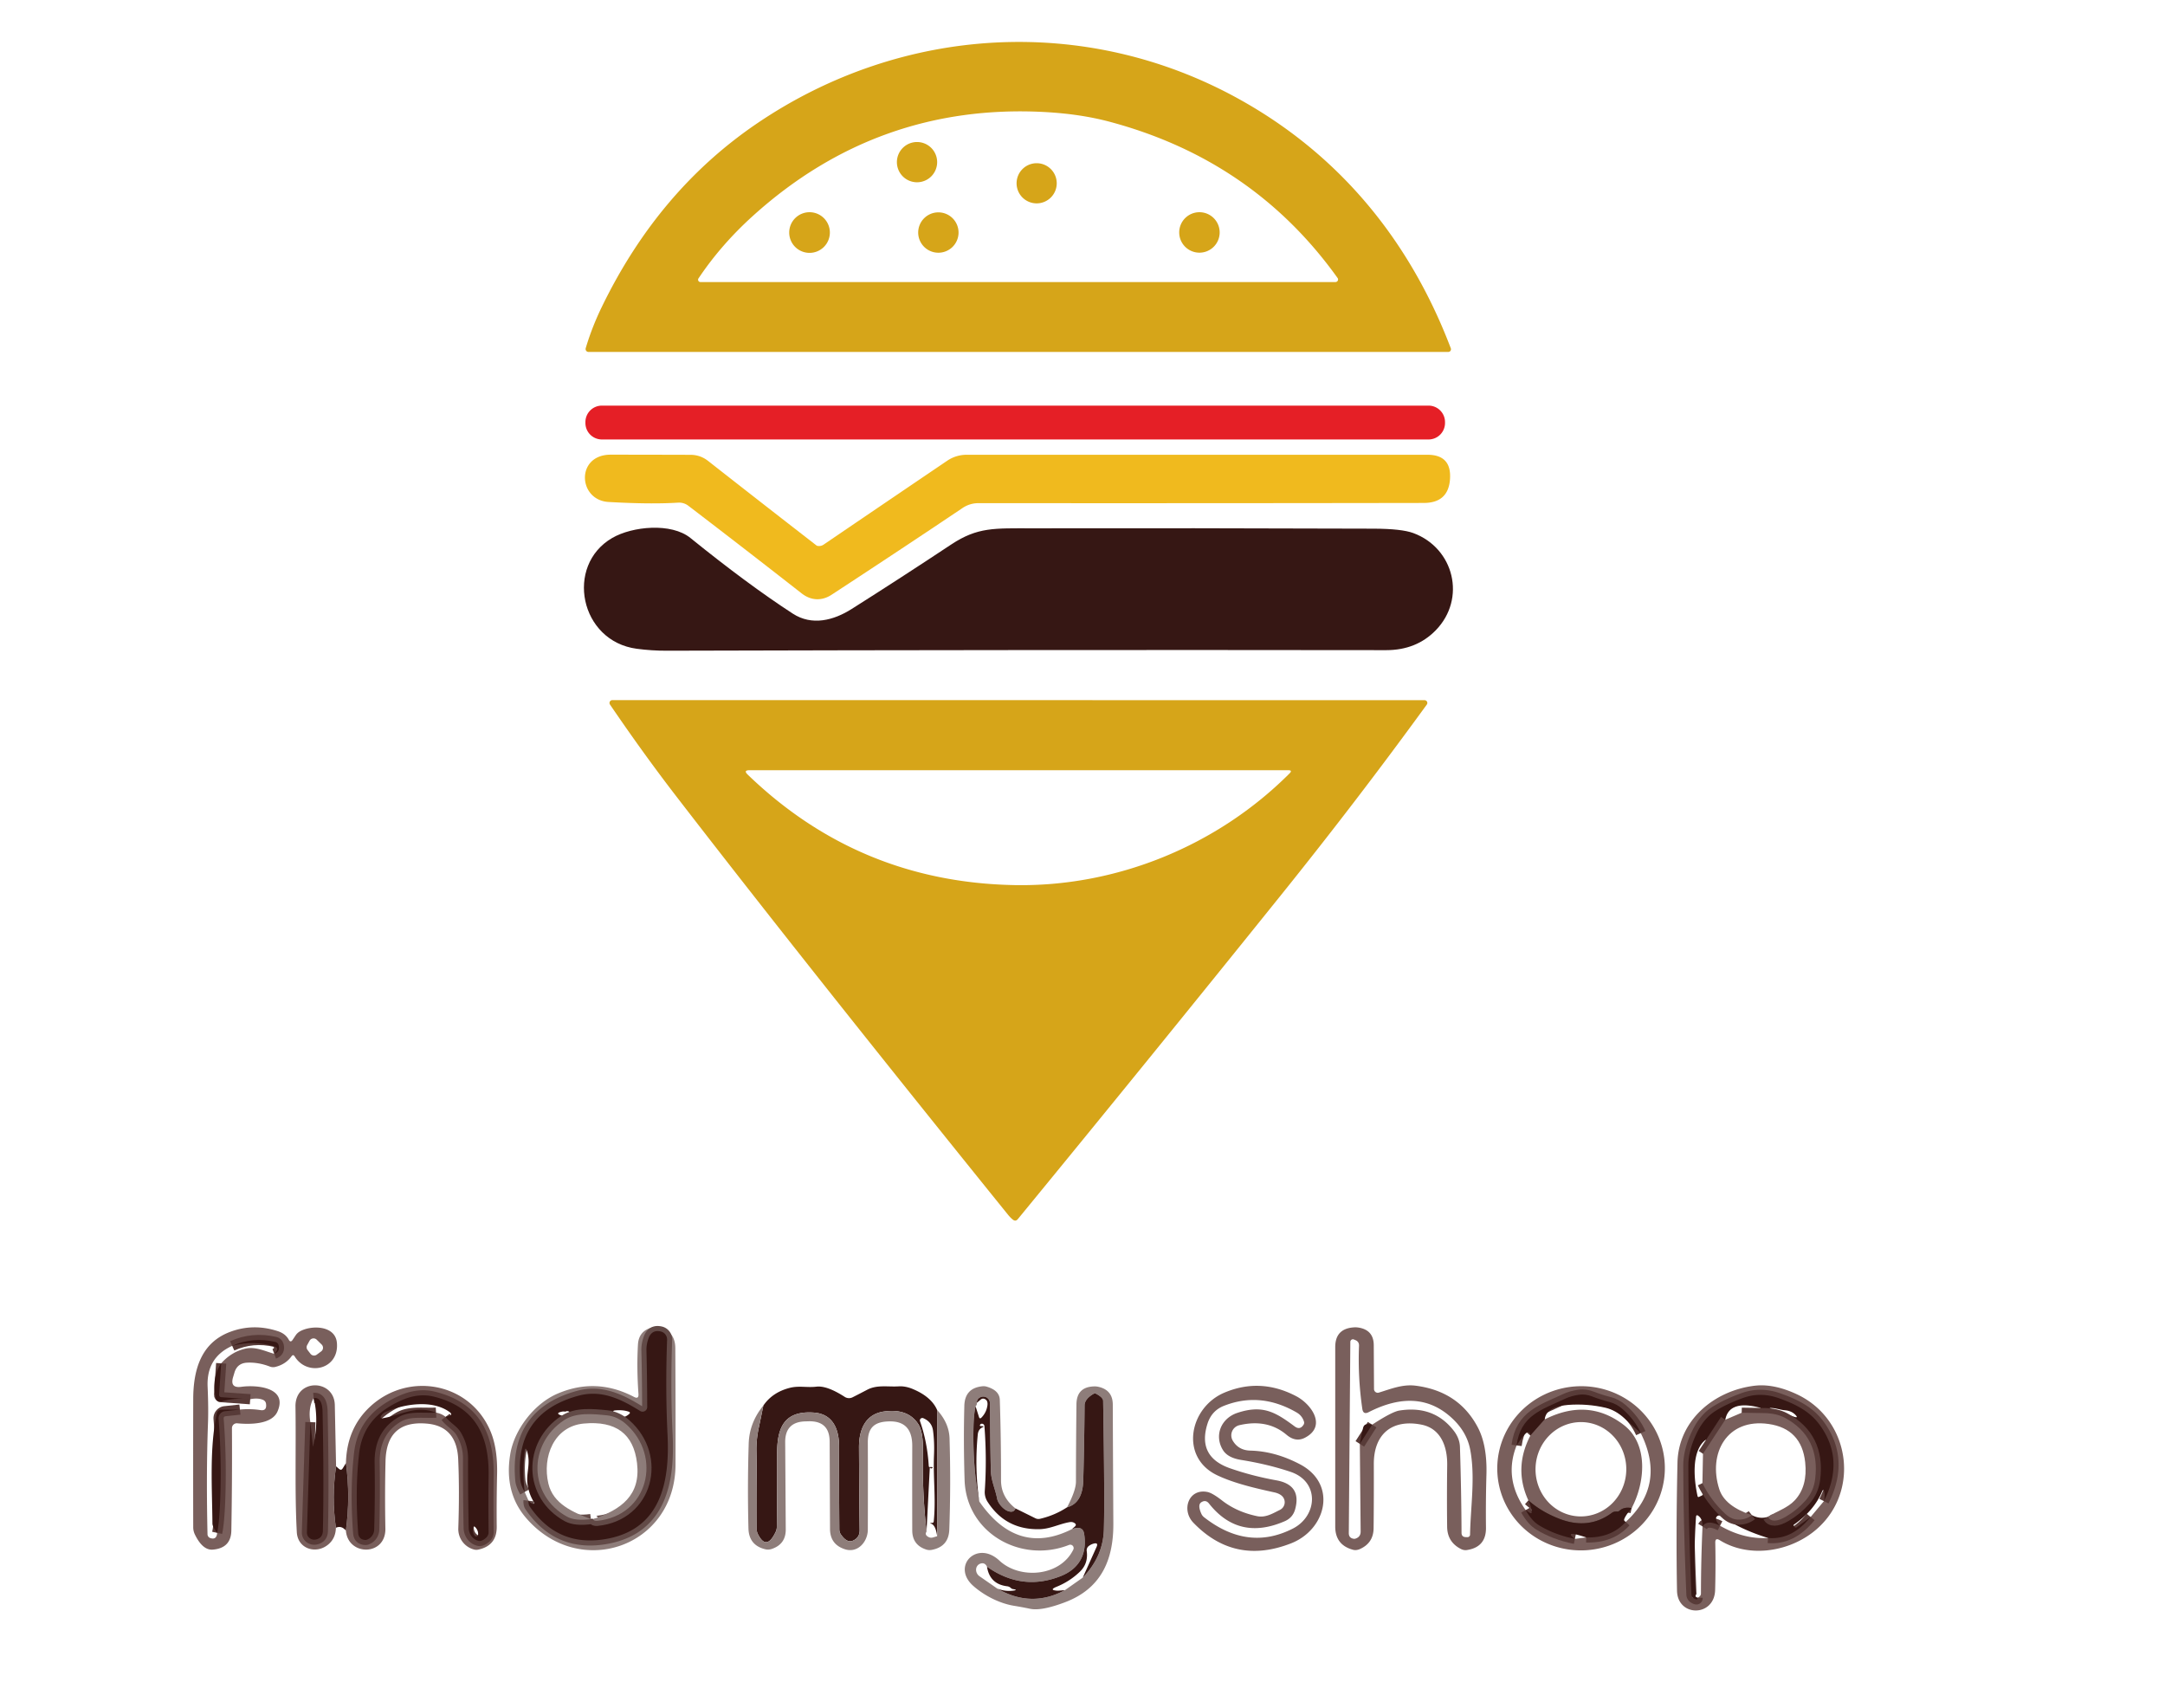 <?xml version="1.0" encoding="UTF-8" standalone="no"?>
<!DOCTYPE svg PUBLIC "-//W3C//DTD SVG 1.1//EN" "http://www.w3.org/Graphics/SVG/1.1/DTD/svg11.dtd">
<svg xmlns="http://www.w3.org/2000/svg" version="1.1" viewBox="0.00 0.00 426.00 336.00">
<path fill="#d6a519" d="
  M 118.48 60.25
  Q 129.63 37.34 149.11 24.18
  C 177.55 4.96 213.68 2.82 243.76 19.47
  C 263.44 30.36 277.35 47.17 285.47 68.52
  A 0.53 0.53 0.0 0 1 284.97 69.24
  L 115.80 69.24
  A 0.58 0.57 -81.7 0 1 115.25 68.50
  Q 116.48 64.35 118.48 60.25
  Z
  M 205.55 22.04
  Q 172.71 20.27 148.13 42.49
  Q 141.87 48.15 137.44 54.77
  A 0.46 0.46 0.0 0 0 137.82 55.49
  L 262.78 55.49
  A 0.51 0.50 -17.9 0 0 263.19 54.69
  Q 246.53 31.39 218.10 23.89
  Q 212.51 22.42 205.55 22.04
  Z"
/>
<path fill="#d6a519" d="
  M 184.40 31.90
  A 3.96 3.96 0.0 0 1 180.44 35.86
  A 3.96 3.96 0.0 0 1 176.48 31.90
  A 3.96 3.96 0.0 0 1 180.44 27.94
  A 3.96 3.96 0.0 0 1 184.40 31.90
  Z"
/>
<path fill="#d6a519" d="
  M 207.93 36.06
  A 3.95 3.95 0.0 0 1 203.98 40.01
  A 3.95 3.95 0.0 0 1 200.03 36.06
  A 3.95 3.95 0.0 0 1 203.98 32.11
  A 3.95 3.95 0.0 0 1 207.93 36.06
  Z"
/>
<path fill="#d6a519" d="
  M 188.61 45.75
  A 3.97 3.97 0.0 0 1 184.64 49.72
  A 3.97 3.97 0.0 0 1 180.67 45.75
  A 3.97 3.97 0.0 0 1 184.64 41.78
  A 3.97 3.97 0.0 0 1 188.61 45.75
  Z"
/>
<path fill="#d6a519" d="
  M 239.99 45.73
  A 3.98 3.98 0.0 0 1 236.01 49.71
  A 3.98 3.98 0.0 0 1 232.03 45.73
  A 3.98 3.98 0.0 0 1 236.01 41.75
  A 3.98 3.98 0.0 0 1 239.99 45.73
  Z"
/>
<path fill="#d6a519" d="
  M 163.29 45.75
  A 4.00 4.00 0.0 0 1 159.29 49.75
  A 4.00 4.00 0.0 0 1 155.29 45.75
  A 4.00 4.00 0.0 0 1 159.29 41.75
  A 4.00 4.00 0.0 0 1 163.29 45.75
  Z"
/>
<path fill="#e51f26" d="
  M 284.33 83.22
  A 3.24 3.24 0.0 0 1 281.09 86.46
  L 118.43 86.46
  A 3.24 3.24 0.0 0 1 115.19 83.22
  L 115.19 83.04
  A 3.24 3.24 0.0 0 1 118.43 79.80
  L 281.09 79.80
  A 3.24 3.24 0.0 0 1 284.33 83.04
  L 284.33 83.22
  Z"
/>
<path fill="#f0ba1e" d="
  M 160.88 107.40
  A 1.63 1.55 31.8 0 0 162.04 107.16
  Q 174.70 98.55 186.37 90.65
  A 6.79 6.77 -62.1 0 1 190.19 89.47
  Q 234.99 89.48 280.88 89.47
  Q 285.58 89.47 285.32 94.13
  Q 285.32 94.23 285.31 94.32
  Q 284.96 98.94 280.16 98.95
  Q 238.12 99.02 192.50 98.99
  A 5.54 5.51 -61.8 0 0 189.42 99.93
  Q 177.41 108.00 163.63 117.01
  C 161.67 118.29 159.55 118.16 157.75 116.75
  Q 146.28 107.78 135.44 99.50
  A 3.01 3.00 -28.0 0 0 133.43 98.89
  Q 128.02 99.23 119.77 98.76
  C 113.70 98.42 113.24 89.45 120.18 89.45
  Q 129.05 89.46 135.84 89.48
  Q 137.80 89.48 139.34 90.69
  Q 149.51 98.67 160.63 107.29
  Q 160.74 107.38 160.88 107.40
  Z"
/>
<path fill="#361714" d="
  M 167.58 119.81
  Q 177.12 113.78 187.17 107.12
  C 192.38 103.67 195.69 103.95 202.87 103.94
  Q 233.48 103.88 270.34 104.01
  Q 275.79 104.03 278.08 104.87
  C 286.12 107.83 288.57 117.79 282.50 124.01
  Q 278.69 127.91 272.76 127.91
  Q 201.99 127.82 131.24 128.02
  Q 128.23 128.03 125.31 127.64
  C 114.08 126.16 111.12 111.27 120.46 105.84
  C 124.43 103.53 132.09 102.80 135.84 105.83
  Q 147.14 114.97 155.99 120.72
  C 159.76 123.17 164.01 122.07 167.58 119.81
  Z"
/>
<path fill="#d6a519" d="
  M 280.75 138.61
  Q 267.12 157.37 252.04 176.12
  Q 225.98 208.53 200.28 239.84
  Q 199.83 240.39 199.27 239.93
  Q 198.80 239.55 198.30 238.93
  Q 158.50 189.65 133.08 156.68
  Q 126.73 148.45 120.03 138.62
  A 0.56 0.56 0.0 0 1 120.49 137.74
  L 280.30 137.75
  A 0.55 0.54 17.8 0 1 280.75 138.61
  Z
  M 199.52 174.13
  C 219.73 174.53 239.55 166.37 253.75 152.15
  Q 254.37 151.53 253.49 151.53
  L 147.48 151.53
  Q 146.22 151.53 147.13 152.40
  Q 169.02 173.53 199.52 174.13
  Z"
/>
<path fill="#795f5c" d="
  M 57.58 263.60
  L 58.16 262.73
  Q 58.48 262.25 58.97 261.96
  C 61.12 260.69 65.98 260.67 66.29 264.18
  C 66.77 269.44 60.45 270.87 57.99 266.87
  Q 57.69 266.37 57.35 266.85
  Q 56.21 268.42 54.19 268.92
  A 1.80 1.80 0.0 0 1 53.11 268.86
  Q 50.83 267.98 48.61 268.09
  Q 46.68 268.19 46.13 270.05
  L 45.86 270.95
  Q 45.21 273.15 47.49 272.84
  C 50.42 272.43 56.72 272.91 54.59 277.72
  C 53.45 280.28 49.10 280.25 46.68 280.02
  A 0.95 0.95 0.0 0 0 45.64 280.97
  Q 45.70 290.99 45.52 301.12
  Q 45.46 304.58 41.86 304.87
  Q 39.88 305.02 38.36 301.92
  A 3.32 3.24 32.6 0 1 38.02 300.47
  Q 37.99 287.80 38.02 275.28
  C 38.03 269.35 39.63 264.15 45.28 262.03
  Q 49.82 260.33 54.61 261.87
  Q 56.16 262.36 56.82 263.57
  Q 57.17 264.21 57.58 263.60
  Z
  M 62.31 263.56
  A 0.89 0.89 0.0 0 0 60.91 263.78
  L 60.44 264.63
  A 0.89 0.89 0.0 0 0 60.52 265.60
  L 61.09 266.34
  A 0.89 0.89 0.0 0 0 62.32 266.52
  L 63.20 265.87
  A 0.89 0.89 0.0 0 0 63.29 264.52
  L 62.31 263.56
  Z
  M 45.69 264.78
  Q 40.62 267.06 40.85 272.77
  Q 41.04 277.14 40.92 280.12
  C 40.66 287.31 40.67 294.53 40.83 301.84
  A 0.81 0.81 0.0 0 0 41.39 302.60
  Q 42.62 303.01 42.73 301.57
  Q 43.15 299.60 43.32 295.25
  Q 43.63 287.02 43.01 279.13
  A 1.40 1.39 84.9 0 1 44.25 277.64
  L 47.21 277.32
  Q 49.23 277.11 51.25 277.42
  Q 52.56 277.63 52.34 276.14
  A 0.95 0.95 0.0 0 0 51.79 275.42
  Q 50.75 274.97 49.23 275.28
  L 43.59 274.88
  Q 43.08 274.85 43.11 274.34
  L 43.52 268.22
  Q 45.56 265.94 48.30 265.33
  C 50.27 264.89 52.05 265.80 53.96 266.35
  Q 55.17 265.90 54.82 264.63
  Q 54.67 264.13 54.17 264.01
  Q 49.73 262.96 45.69 264.78
  Z"
/>
<g stroke-width="2.00" fill="none" stroke-linecap="butt">
<path stroke="#583b38" d="
  M 42.73 301.57
  Q 43.15 299.60 43.32 295.25
  Q 43.63 287.02 43.01 279.13
  A 1.40 1.39 84.9 0 1 44.25 277.64
  L 47.21 277.32"
/>
<path stroke="#583b38" d="
  M 49.23 275.28
  L 43.59 274.88
  Q 43.08 274.85 43.11 274.34
  L 43.52 268.22"
/>
<path stroke="#583b38" d="
  M 53.96 266.35
  Q 55.17 265.90 54.82 264.63
  Q 54.67 264.13 54.17 264.01
  Q 49.73 262.96 45.69 264.78"
/>
</g>
<path fill="#8e7d7a" fill-opacity="0.996" d="
  M 125.63 274.25
  Q 125.26 269.12 125.53 264.51
  Q 125.69 261.87 128.24 261.18
  Q 128.91 261.00 129.54 261.13
  Q 132.86 261.83 132.88 265.23
  Q 132.95 276.63 132.92 288.12
  C 132.89 304.34 114.09 310.86 103.55 298.68
  Q 99.16 293.61 100.40 286.09
  C 101.19 281.27 105.11 276.13 109.76 274.16
  Q 117.32 270.94 124.74 274.82
  Q 125.70 275.33 125.63 274.25
  Z
  M 103.24 293.53
  L 104.00 295.25
  Q 103.97 295.51 104.03 295.87
  Q 104.07 296.15 104.23 296.38
  Q 109.90 304.67 119.76 302.68
  C 129.91 300.63 131.82 291.80 131.35 282.29
  Q 130.91 273.43 131.26 263.58
  A 1.61 1.61 0.0 0 0 130.05 261.96
  Q 128.22 261.51 127.57 263.40
  Q 127.17 264.56 127.20 265.68
  Q 127.33 270.89 127.35 276.81
  A 0.92 0.91 15.8 0 1 125.95 277.59
  C 122.27 275.30 118.38 273.35 113.83 274.59
  Q 101.15 278.04 102.39 291.24
  Q 102.48 292.18 103.24 293.53
  Z"
/>
<path stroke="#624a47" stroke-width="2.00" fill="none" stroke-linecap="butt" d="
  M 104.00 295.25
  Q 103.97 295.51 104.03 295.87
  Q 104.07 296.15 104.23 296.38
  Q 109.90 304.67 119.76 302.68
  C 129.91 300.63 131.82 291.80 131.35 282.29
  Q 130.91 273.43 131.26 263.58
  A 1.61 1.61 0.0 0 0 130.05 261.96
  Q 128.22 261.51 127.57 263.40
  Q 127.17 264.56 127.20 265.68
  Q 127.33 270.89 127.35 276.81
  A 0.92 0.91 15.8 0 1 125.95 277.59
  C 122.27 275.30 118.38 273.35 113.83 274.59
  Q 101.15 278.04 102.39 291.24
  Q 102.48 292.18 103.24 293.53"
/>
<path fill="#795f5c" d="
  M 271.31 273.98
  C 273.71 273.24 276.02 272.29 278.56 272.62
  Q 287.01 273.70 290.76 280.77
  Q 292.65 284.33 292.48 290.11
  Q 292.33 295.57 292.39 300.53
  Q 292.45 304.37 288.65 304.95
  Q 288.05 305.04 287.47 304.75
  Q 284.79 303.39 284.75 300.39
  Q 284.68 294.52 284.76 288.23
  C 284.81 284.71 283.58 281.04 279.68 280.28
  C 273.95 279.15 270.30 282.08 270.32 288.05
  Q 270.34 295.17 270.28 300.65
  Q 270.25 303.56 267.60 304.75
  Q 266.88 305.07 266.23 304.90
  Q 262.74 303.96 262.73 300.35
  L 262.73 265.02
  Q 262.73 261.42 266.32 261.15
  Q 266.86 261.10 267.41 261.20
  Q 270.29 261.71 270.31 264.64
  L 270.36 273.28
  A 0.74 0.73 81.2 0 0 271.31 273.98
  Z
  M 267.57 284.07
  L 269.99 280.29
  Q 273.88 277.75 275.34 277.51
  Q 282.12 276.43 286.03 281.45
  Q 287.22 282.98 287.27 284.68
  Q 287.55 293.59 287.58 301.55
  Q 287.58 302.39 288.42 302.41
  L 288.74 302.42
  A 0.51 0.51 0.0 0 0 289.26 301.92
  C 289.36 296.36 290.32 290.59 289.28 285.17
  Q 288.61 281.70 285.72 279.02
  Q 279.07 272.83 269.30 277.83
  Q 268.24 278.37 268.06 277.19
  Q 267.16 270.99 267.41 264.76
  Q 267.44 263.96 266.70 263.65
  L 266.41 263.53
  A 0.51 0.51 0.0 0 0 265.70 264.00
  L 265.40 301.63
  Q 265.40 302.58 266.33 302.73
  Q 266.55 302.77 266.76 302.69
  Q 267.73 302.35 267.73 301.32
  L 267.57 284.07
  Z"
/>
<path stroke="#583b38" stroke-width="2.00" fill="none" stroke-linecap="butt" d="
  M 267.57 284.07
  L 269.99 280.29"
/>
<path fill="#361714" d="
  M 104.00 295.25
  Q 104.38 295.61 104.42 295.64
  Q 105.47 296.28 104.87 295.21
  Q 104.10 293.85 103.82 292.19
  C 103.43 289.90 104.52 287.98 103.69 285.47
  Q 103.38 284.54 103.26 285.51
  Q 102.76 289.52 103.24 293.53
  Q 102.48 292.18 102.39 291.24
  Q 101.15 278.04 113.83 274.59
  C 118.38 273.35 122.27 275.30 125.95 277.59
  A 0.92 0.91 15.8 0 0 127.35 276.81
  Q 127.33 270.89 127.20 265.68
  Q 127.17 264.56 127.57 263.40
  Q 128.22 261.51 130.05 261.96
  A 1.61 1.61 0.0 0 1 131.26 263.58
  Q 130.91 273.43 131.35 282.29
  C 131.82 291.80 129.91 300.63 119.76 302.68
  Q 109.90 304.67 104.23 296.38
  Q 104.07 296.15 104.03 295.87
  Q 103.97 295.51 104.00 295.25
  Z
  M 111.25 277.73
  Q 110.90 277.65 110.55 277.73
  Q 109.12 278.04 110.51 278.50
  Q 111.24 278.74 111.89 278.13
  Q 112.29 277.75 111.75 277.64
  Q 111.48 277.59 111.25 277.73
  Z
  M 123.78 278.20
  Q 124.15 277.88 123.68 277.72
  Q 122.54 277.34 121.05 277.48
  Q 120.37 277.54 120.85 278.03
  Q 122.30 279.50 123.78 278.20
  Z
  M 116.27 298.86
  Q 116.52 298.74 116.73 298.87
  Q 116.81 299.27 117.49 299.21
  C 127.54 298.21 130.39 286.58 123.20 280.19
  Q 121.48 278.66 119.42 278.45
  C 116.69 278.18 113.37 277.82 110.99 279.40
  C 103.83 284.16 103.99 294.22 111.60 298.40
  Q 113.20 299.27 116.27 298.86
  Z"
/>
<path stroke="#624a47" stroke-width="2.00" fill="none" stroke-linecap="butt" d="
  M 116.73 298.87
  Q 116.81 299.27 117.49 299.21
  C 127.54 298.21 130.39 286.58 123.20 280.19
  Q 121.48 278.66 119.42 278.45
  C 116.69 278.18 113.37 277.82 110.99 279.40
  C 103.83 284.16 103.99 294.22 111.60 298.40
  Q 113.20 299.27 116.27 298.86"
/>
<path fill="#361714" d="
  M 53.96 266.35
  Q 54.45 265.80 54.47 265.74
  Q 54.72 265.13 54.09 264.93
  Q 49.98 263.63 45.69 264.78
  Q 49.73 262.96 54.17 264.01
  Q 54.67 264.13 54.82 264.63
  Q 55.17 265.90 53.96 266.35
  Z"
/>
<path fill="#361714" d="
  M 43.52 268.22
  L 43.11 274.34
  Q 43.08 274.85 43.59 274.88
  L 49.23 275.28
  Q 46.02 274.95 43.51 275.75
  A 0.82 0.81 74.6 0 1 42.47 275.15
  Q 41.55 271.17 43.52 268.22
  Z"
/>
<path fill="#795f5c" d="
  M 66.13 288.49
  Q 65.23 294.54 66.09 300.57
  Q 66.05 302.64 64.59 303.86
  C 62.21 305.85 58.58 304.74 58.40 301.43
  C 57.98 293.58 58.27 285.34 58.14 276.73
  C 58.05 271.16 65.77 271.25 65.88 276.42
  Q 66.03 283.77 66.13 288.49
  Z
  M 61.72 275.03
  Q 60.60 277.02 61.07 279.79
  L 60.39 301.47
  A 1.38 1.38 0.0 0 0 61.20 302.77
  Q 61.61 302.96 62.03 302.90
  Q 63.50 302.66 63.53 301.17
  Q 63.76 291.62 63.47 277.75
  Q 63.41 274.85 61.72 275.03
  Z"
/>
<path stroke="#583b38" stroke-width="2.00" fill="none" stroke-linecap="butt" d="
  M 61.07 279.79
  L 60.39 301.47
  A 1.38 1.38 0.0 0 0 61.20 302.77
  Q 61.61 302.96 62.03 302.90
  Q 63.50 302.66 63.53 301.17
  Q 63.76 291.62 63.47 277.75
  Q 63.41 274.85 61.72 275.03"
/>
<path fill="#795f5c" d="
  M 68.06 301.12
  Q 68.97 294.49 68.07 287.84
  Q 68.23 281.09 72.71 276.85
  C 80.26 269.70 92.56 271.96 96.56 281.70
  Q 97.94 285.05 97.81 290.14
  Q 97.69 295.45 97.74 300.32
  Q 97.79 304.09 94.10 304.87
  Q 93.68 304.96 93.28 304.85
  A 4.16 4.14 -81.8 0 1 90.18 300.69
  Q 90.43 293.25 90.16 287.09
  Q 89.87 280.60 84.00 280.08
  Q 76.06 279.38 75.86 287.44
  Q 75.70 293.59 75.83 300.72
  C 75.94 306.19 68.45 306.17 68.06 301.12
  Z
  M 85.80 277.92
  Q 86.85 278.09 87.68 278.75
  C 88.61 279.98 89.92 280.55 90.68 281.83
  Q 92.11 284.24 92.10 286.96
  Q 92.08 293.79 92.22 300.57
  A 2.74 2.51 -84.7 0 0 94.18 303.15
  Q 94.78 303.29 95.62 302.56
  A 1.48 1.46 -20.8 0 0 96.14 301.42
  Q 96.06 295.71 96.14 290.30
  C 96.26 282.26 93.41 276.76 85.36 274.77
  Q 82.37 274.03 79.13 275.44
  C 74.42 277.49 71.25 280.63 70.65 286.02
  Q 69.84 293.19 70.48 301.61
  Q 70.58 302.87 71.84 302.97
  Q 71.98 302.98 72.12 302.94
  A 2.16 2.16 0.0 0 0 73.63 300.95
  Q 73.82 294.14 73.71 287.83
  Q 73.60 281.52 78.52 278.75
  C 80.61 277.57 83.37 278.05 85.80 277.92
  Z"
/>
<path stroke="#583b38" stroke-width="2.00" fill="none" stroke-linecap="butt" d="
  M 87.68 278.75
  C 88.61 279.98 89.92 280.55 90.68 281.83
  Q 92.11 284.24 92.10 286.96
  Q 92.08 293.79 92.22 300.57
  A 2.74 2.51 -84.7 0 0 94.18 303.15
  Q 94.78 303.29 95.62 302.56
  A 1.48 1.46 -20.8 0 0 96.14 301.42
  Q 96.06 295.71 96.14 290.30
  C 96.26 282.26 93.41 276.76 85.36 274.77
  Q 82.37 274.03 79.13 275.44
  C 74.42 277.49 71.25 280.63 70.65 286.02
  Q 69.84 293.19 70.48 301.61
  Q 70.58 302.87 71.84 302.97
  Q 71.98 302.98 72.12 302.94
  A 2.16 2.16 0.0 0 0 73.63 300.95
  Q 73.82 294.14 73.71 287.83
  Q 73.60 281.52 78.52 278.75
  C 80.61 277.57 83.37 278.05 85.80 277.92"
/>
<path fill="#795f5c" d="
  M 252.18 294.25
  Q 251.64 293.80 250.76 293.61
  C 246.95 292.78 242.84 291.82 239.54 290.26
  C 232.07 286.74 233.99 276.92 240.91 273.99
  Q 248.00 270.99 255.04 274.68
  C 258.05 276.25 261.14 280.60 256.76 282.86
  Q 254.94 283.80 253.13 282.26
  Q 249.37 279.10 243.86 280.39
  A 2.05 2.05 0.0 0 0 242.56 283.42
  Q 243.68 285.33 246.03 285.39
  Q 250.92 285.51 255.81 288.09
  C 263.22 292.00 260.95 300.93 254.05 303.63
  Q 242.93 307.99 234.81 299.57
  C 232.40 297.07 233.88 292.79 237.58 293.53
  Q 238.57 293.73 240.48 295.22
  Q 243.37 297.46 247.37 298.29
  C 249.04 298.63 250.43 297.75 251.85 297.05
  A 1.68 1.68 0.0 0 0 252.18 294.25
  Z
  M 240.64 285.29
  C 238.88 282.46 240.22 279.04 243.49 277.96
  C 248.51 276.30 251.01 277.86 254.75 280.63
  Q 255.79 281.40 256.49 280.31
  Q 256.68 280.01 256.58 279.69
  Q 256.22 278.52 255.14 277.89
  Q 247.99 273.75 240.83 276.58
  Q 238.41 277.53 237.59 280.11
  Q 235.54 286.62 242.07 288.88
  Q 246.38 290.38 251.16 291.24
  Q 256.14 292.14 254.85 296.90
  Q 254.40 298.59 252.77 299.29
  Q 243.73 303.20 237.88 295.79
  Q 237.26 295.01 236.41 295.53
  Q 235.57 296.03 236.41 297.87
  A 1.85 1.77 7.4 0 0 236.92 298.50
  Q 245.54 305.24 254.39 300.73
  C 259.24 298.26 259.73 291.50 253.92 289.56
  Q 249.48 288.07 244.19 287.22
  Q 241.58 286.80 240.64 285.29
  Z"
/>
<path fill="#795f5c" d="
  M 327.564 287.95
  A 16.49 16.15 -3.2 0 1 312.002 304.995
  A 16.49 16.15 -3.2 0 1 294.636 289.791
  A 16.49 16.15 -3.2 0 1 310.199 272.745
  A 16.49 16.15 -3.2 0 1 327.564 287.95
  Z
  M 298.42 284.37
  Q 295.82 290.91 300.20 297.09
  Q 301.36 299.16 302.75 300.03
  Q 305.77 301.92 309.89 302.76
  L 312.12 302.47
  Q 317.03 302.61 319.89 299.42
  Q 327.87 292.10 322.85 281.95
  Q 321.71 279.36 319.26 277.21
  Q 318.05 276.16 316.66 275.82
  Q 314.99 275.40 313.30 274.74
  Q 311.97 274.22 310.70 274.40
  Q 309.18 274.61 307.97 275.18
  C 303.41 277.33 299.17 278.43 298.42 284.37
  Z"
/>
<g stroke-width="2.00" fill="none" stroke-linecap="butt">
<path stroke="#583b38" d="
  M 300.20 297.09
  Q 301.36 299.16 302.75 300.03
  Q 305.77 301.92 309.89 302.76"
/>
<path stroke="#583b38" d="
  M 312.12 302.47
  Q 317.03 302.61 319.89 299.42"
/>
<path stroke="#583b38" d="
  M 322.85 281.95
  Q 321.71 279.36 319.26 277.21
  Q 318.05 276.16 316.66 275.82
  Q 314.99 275.40 313.30 274.74
  Q 311.97 274.22 310.70 274.40
  Q 309.18 274.61 307.97 275.18
  C 303.41 277.33 299.17 278.43 298.42 284.37"
/>
<path stroke="#583b38" d="
  M 303.95 279.25
  L 301.12 282.44"
/>
<path stroke="#583b38" d="
  M 321.05 296.70
  Q 319.60 296.40 318.67 297.21
  Q 318.48 297.38 318.22 297.38
  Q 318.05 297.37 317.89 297.38
  A 1.25 1.25 0.0 0 0 317.17 297.63
  Q 312.55 301.05 306.76 298.78
  Q 303.29 297.43 300.73 295.18"
/>
</g>
<path fill="#795f5c" d="
  M 337.51 303.51
  Q 337.61 308.30 337.48 312.83
  C 337.33 318.16 330.07 318.16 329.98 312.94
  Q 329.77 301.54 330.07 287.80
  C 330.25 279.39 337.30 273.60 345.21 272.63
  Q 348.98 272.17 353.53 274.29
  C 364.43 279.36 366.21 294.31 356.55 301.58
  C 351.42 305.44 343.88 306.43 338.38 303.01
  Q 337.49 302.46 337.51 303.51
  Z
  M 334.04 314.34
  Q 334.69 314.03 334.69 313.50
  Q 334.70 306.87 335.00 300.31
  Q 335.89 298.87 338.45 300.17
  Q 343.10 302.86 347.90 302.58
  Q 352.56 303.01 356.27 298.45
  L 358.89 295.33
  Q 363.07 287.06 357.96 280.20
  C 355.94 277.50 353.05 276.16 350.02 275.08
  Q 346.39 273.78 342.92 275.05
  Q 339.82 276.18 337.62 277.54
  Q 335.40 278.91 334.02 281.63
  Q 332.20 285.26 332.21 288.34
  Q 332.24 299.83 332.82 313.70
  A 0.88 0.87 -74.2 0 0 333.21 314.41
  Q 334.04 314.95 334.04 314.34
  Z"
/>
<g stroke-width="2.00" fill="none" stroke-linecap="butt">
<path stroke="#583b38" d="
  M 335.00 300.31
  Q 335.89 298.87 338.45 300.17"
/>
<path stroke="#583b38" d="
  M 347.90 302.58
  Q 352.56 303.01 356.27 298.45"
/>
<path stroke="#583b38" d="
  M 358.89 295.33
  Q 363.07 287.06 357.96 280.20
  C 355.94 277.50 353.05 276.16 350.02 275.08
  Q 346.39 273.78 342.92 275.05
  Q 339.82 276.18 337.62 277.54
  Q 335.40 278.91 334.02 281.63
  Q 332.20 285.26 332.21 288.34
  Q 332.24 299.83 332.82 313.70
  A 0.88 0.87 -74.2 0 0 333.21 314.41
  Q 334.04 314.95 334.04 314.34"
/>
</g>
<path fill="#361714" d="
  M 184.39 277.39
  L 184.40 302.23
  Q 184.09 299.92 183.10 299.73
  A 0.06 0.06 0.0 0 1 183.11 299.62
  L 183.41 299.61
  Q 183.70 299.60 183.73 299.31
  C 184.18 294.82 183.59 290.68 183.78 286.27
  Q 183.89 283.76 183.59 281.47
  Q 183.36 279.73 181.67 279.01
  A 0.48 0.48 0.0 0 0 181.03 279.61
  Q 182.46 283.68 182.75 288.42
  Q 182.77 288.69 183.03 288.63
  Q 183.19 288.59 183.34 288.63
  Q 183.68 288.74 183.36 288.87
  Q 183.15 288.95 183.03 288.76
  A 0.04 0.04 0.0 0 0 182.95 288.78
  L 182.31 301.33
  Q 181.43 293.43 181.60 285.53
  Q 181.67 281.76 180.73 280.25
  Q 178.72 277.05 173.99 277.69
  C 170.22 278.20 169.01 281.34 169.02 284.77
  Q 169.06 293.42 169.15 301.04
  Q 169.17 302.54 167.79 303.12
  Q 166.67 303.60 165.48 301.92
  A 1.82 1.77 -63.8 0 1 165.15 300.91
  Q 165.09 292.70 165.10 284.60
  C 165.11 281.31 163.98 278.18 160.14 277.91
  C 154.16 277.49 152.89 281.03 152.91 286.09
  Q 152.94 293.73 152.85 300.47
  A 2.20 2.15 59.0 0 1 152.64 301.36
  Q 150.80 305.25 149.09 301.74
  A 1.79 1.78 32.2 0 1 148.91 300.96
  Q 148.96 293.05 148.84 285.39
  Q 148.80 283.22 149.31 280.84
  Q 149.75 278.77 150.20 276.53
  Q 152.01 273.89 155.46 273.03
  C 157.25 272.59 158.83 273.03 160.64 272.81
  C 162.46 272.59 164.75 273.88 166.23 274.83
  A 1.56 1.54 -42.0 0 0 167.76 274.90
  Q 169.19 274.18 170.63 273.42
  C 172.59 272.39 174.69 272.88 176.81 272.75
  Q 178.17 272.66 179.67 273.30
  Q 183.27 274.82 184.39 277.39
  Z"
/>
<path fill="#8e7d7a" fill-opacity="0.996" d="
  M 199.81 296.76
  Q 199.47 297.73 198.25 297.25
  C 197.40 296.91 196.37 295.77 196.20 294.83
  C 195.84 292.95 195.00 291.25 194.96 289.30
  Q 194.82 282.75 194.79 276.07
  A 1.32 1.31 79.3 0 0 193.00 274.85
  Q 192.22 275.15 192.21 275.99
  Q 192.27 276.39 191.96 276.67
  Q 191.60 278.27 191.55 280.75
  Q 191.38 288.88 192.70 295.41
  Q 200.19 306.22 210.90 300.85
  Q 213.04 300.05 213.32 301.75
  C 213.94 305.61 212.46 308.60 208.72 310.08
  Q 201.11 313.10 194.21 308.23
  Q 193.76 307.30 192.84 307.65
  A 1.46 1.33 50.2 0 0 192.74 310.11
  L 196.24 312.54
  Q 202.93 316.40 209.55 312.84
  L 213.05 310.38
  Q 217.02 306.26 217.20 301.01
  Q 217.39 295.40 217.06 275.59
  Q 217.05 274.97 215.76 274.25
  Q 215.43 274.06 215.11 274.26
  Q 213.42 275.27 213.41 276.50
  Q 213.35 284.09 213.15 291.24
  Q 213.03 295.72 209.97 296.54
  Q 211.71 293.23 211.71 291.50
  Q 211.72 284.17 211.81 276.27
  Q 211.85 272.87 215.25 272.76
  Q 215.72 272.74 216.18 272.85
  Q 218.95 273.49 218.96 276.34
  Q 219.00 287.54 219.07 299.75
  C 219.11 307.15 216.49 312.59 209.60 315.21
  Q 204.95 316.98 202.69 316.51
  Q 201.07 316.17 199.52 315.92
  C 196.64 315.45 193.64 313.89 191.51 312.01
  C 187.13 308.14 192.23 302.90 196.65 307.03
  C 200.67 310.79 208.60 310.17 211.19 304.87
  A 0.67 0.67 0.0 0 0 210.34 303.95
  C 200.96 307.65 190.13 301.67 189.80 291.17
  Q 189.56 283.48 189.75 276.57
  Q 189.84 273.07 193.32 272.73
  Q 193.71 272.69 194.08 272.79
  Q 196.67 273.52 196.73 275.41
  Q 196.98 283.16 196.97 291.25
  Q 196.97 294.53 199.81 296.76
  Z"
/>
<path fill="#361714" d="
  M 213.05 310.38
  L 215.76 304.36
  Q 216.18 303.42 215.18 303.69
  Q 214.62 303.85 214.20 304.19
  A 1.06 1.06 0.0 0 0 213.83 305.13
  Q 214.17 307.59 212.49 309.21
  Q 210.49 311.13 207.92 312.17
  Q 206.31 312.83 208.04 312.95
  Q 208.25 312.96 209.55 312.84
  Q 202.93 316.40 196.24 312.54
  Q 197.77 313.14 199.29 312.95
  Q 200.46 312.81 199.30 312.63
  Q 199.08 312.59 198.89 312.41
  Q 198.59 312.13 198.18 312.08
  Q 194.74 311.66 194.21 308.23
  Q 201.11 313.10 208.72 310.08
  C 212.46 308.60 213.94 305.61 213.32 301.75
  Q 213.04 300.05 210.90 300.85
  L 211.46 300.36
  Q 211.94 299.95 211.40 299.62
  Q 211.00 299.38 210.54 299.45
  C 208.45 299.79 206.67 300.81 204.50 300.85
  Q 197.85 300.98 194.31 295.44
  A 3.49 3.48 -59.4 0 1 193.77 293.32
  Q 194.20 286.98 193.70 280.56
  A 0.50 0.50 0.0 0 0 193.31 280.11
  Q 193.02 280.06 192.89 280.25
  Q 192.66 280.57 193.06 280.57
  Q 193.20 280.57 193.32 280.59
  Q 193.72 280.64 193.35 280.80
  Q 192.49 281.17 192.39 282.25
  Q 191.74 288.93 192.70 295.41
  Q 191.38 288.88 191.55 280.75
  Q 191.60 278.27 191.96 276.67
  L 192.63 278.77
  Q 192.78 279.24 193.12 278.89
  Q 194.09 277.90 194.29 276.51
  Q 194.42 275.57 193.81 275.26
  Q 193.35 275.02 192.96 275.36
  L 192.21 275.99
  Q 192.22 275.15 193.00 274.85
  A 1.32 1.31 79.3 0 1 194.79 276.07
  Q 194.82 282.75 194.96 289.30
  C 195.00 291.25 195.84 292.95 196.20 294.83
  C 196.37 295.77 197.40 296.91 198.25 297.25
  Q 199.47 297.73 199.81 296.76
  L 203.73 298.70
  Q 204.18 298.92 204.67 298.80
  Q 207.54 298.13 209.97 296.54
  Q 213.03 295.72 213.15 291.24
  Q 213.35 284.09 213.41 276.50
  Q 213.42 275.27 215.11 274.26
  Q 215.43 274.06 215.76 274.25
  Q 217.05 274.97 217.06 275.59
  Q 217.39 295.40 217.20 301.01
  Q 217.02 306.26 213.05 310.38
  Z"
/>
<path fill="#361714" d="
  M 322.85 281.95
  Q 321.20 280.48 319.63 279.03
  Q 317.86 277.42 315.92 276.96
  Q 312.29 276.12 308.54 276.40
  Q 304.22 276.74 303.95 279.25
  L 301.12 282.44
  Q 300.91 280.43 298.42 284.37
  C 299.17 278.43 303.41 277.33 307.97 275.18
  Q 309.18 274.61 310.70 274.40
  Q 311.97 274.22 313.30 274.74
  Q 314.99 275.40 316.66 275.82
  Q 318.05 276.16 319.26 277.21
  Q 321.71 279.36 322.85 281.95
  Z"
/>
<path fill="#361714" d="
  M 358.89 295.33
  Q 359.11 294.23 358.96 293.52
  Q 358.81 292.76 358.51 293.47
  Q 356.93 297.21 352.99 299.95
  Q 352.85 300.04 352.94 300.17
  L 353.11 300.41
  A 0.29 0.28 -34.5 0 0 353.51 300.48
  L 356.27 298.45
  Q 352.56 303.01 347.90 302.58
  Q 342.63 300.97 338.62 298.27
  A 0.62 0.62 0.0 0 0 337.65 298.84
  Q 337.70 299.45 338.45 300.17
  Q 335.89 298.87 335.00 300.31
  Q 335.03 298.87 334.20 298.24
  Q 333.76 297.90 333.72 298.45
  Q 333.18 306.19 333.69 313.87
  Q 333.46 314.12 334.04 314.34
  Q 334.04 314.95 333.21 314.41
  A 0.88 0.87 -74.2 0 1 332.82 313.70
  Q 332.24 299.83 332.21 288.34
  Q 332.20 285.26 334.02 281.63
  Q 335.40 278.91 337.62 277.54
  Q 339.82 276.18 342.92 275.05
  Q 346.39 273.78 350.02 275.08
  C 353.05 276.16 355.94 277.50 357.96 280.20
  Q 363.07 287.06 358.89 295.33
  Z
  M 339.48 279.31
  L 335.09 286.01
  L 335.70 283.77
  Q 335.93 282.95 335.30 283.53
  C 332.85 285.84 333.29 290.99 334.02 294.33
  Q 334.08 294.61 334.34 294.48
  L 334.90 294.21
  Q 335.11 294.11 335.10 293.88
  L 334.98 291.79
  Q 336.57 295.10 339.43 297.79
  Q 340.61 298.90 341.89 298.96
  Q 343.52 299.03 344.71 298.09
  Q 346.29 298.91 347.85 298.43
  Q 348.74 299.92 351.39 298.39
  Q 353.55 297.14 355.29 295.19
  Q 356.87 293.41 357.17 290.93
  Q 358.16 282.71 351.24 278.95
  Q 349.55 278.04 347.08 278.01
  Q 344.92 277.98 342.71 277.94
  L 346.14 277.17
  Q 346.70 277.05 346.14 276.91
  Q 340.23 275.40 339.48 279.31
  Z
  M 351.24 277.46
  C 350.43 277.39 349.65 277.10 348.78 277.02
  Q 347.73 276.94 348.73 277.28
  L 353.01 278.73
  Q 353.95 279.04 353.26 278.34
  Q 352.49 277.56 351.24 277.46
  Z"
/>
<g stroke-width="2.00" fill="none" stroke-linecap="butt">
<path stroke="#583b38" d="
  M 339.48 279.31
  L 335.09 286.01"
/>
<path stroke="#583b38" d="
  M 334.98 291.79
  Q 336.57 295.10 339.43 297.79
  Q 340.61 298.90 341.89 298.96
  Q 343.52 299.03 344.71 298.09"
/>
<path stroke="#583b38" d="
  M 347.85 298.43
  Q 348.74 299.92 351.39 298.39
  Q 353.55 297.14 355.29 295.19
  Q 356.87 293.41 357.17 290.93
  Q 358.16 282.71 351.24 278.95
  Q 349.55 278.04 347.08 278.01
  Q 344.92 277.98 342.71 277.94"
/>
</g>
<path fill="#361714" d="
  M 87.68 278.75
  L 88.22 278.62
  Q 89.25 278.36 88.38 277.75
  C 84.97 275.32 79.47 276.23 75.90 277.78
  Q 75.27 278.06 74.93 278.65
  A 0.26 0.26 0.0 0 0 75.19 279.04
  C 79.06 278.42 81.72 276.37 85.80 277.92
  C 83.37 278.05 80.61 277.57 78.52 278.75
  Q 73.60 281.52 73.71 287.83
  Q 73.82 294.14 73.63 300.95
  A 2.16 2.16 0.0 0 1 72.12 302.94
  Q 71.98 302.98 71.84 302.97
  Q 70.58 302.87 70.48 301.61
  Q 69.84 293.19 70.65 286.02
  C 71.25 280.63 74.42 277.49 79.13 275.44
  Q 82.37 274.03 85.36 274.77
  C 93.41 276.76 96.26 282.26 96.14 290.30
  Q 96.06 295.71 96.14 301.42
  A 1.48 1.46 -20.8 0 1 95.62 302.56
  Q 94.78 303.29 94.18 303.15
  A 2.74 2.51 -84.7 0 1 92.22 300.57
  Q 92.08 293.79 92.10 286.96
  Q 92.11 284.24 90.68 281.83
  C 89.92 280.55 88.61 279.98 87.68 278.75
  Z
  M 93.07 300.80
  Q 92.98 301.67 93.45 302.18
  A 0.36 0.36 0.0 0 0 94.07 301.98
  Q 94.15 301.26 93.67 300.63
  Q 93.15 299.95 93.07 300.80
  Z"
/>
<path fill="#361714" d="
  M 61.07 279.79
  L 61.58 284.62
  Q 61.58 284.65 61.59 284.62
  Q 62.80 279.49 61.72 275.03
  Q 63.41 274.85 63.47 277.75
  Q 63.76 291.62 63.53 301.17
  Q 63.50 302.66 62.03 302.90
  Q 61.61 302.96 61.20 302.77
  A 1.38 1.38 0.0 0 1 60.39 301.47
  L 61.07 279.79
  Z"
/>
<path fill="#8e7d7a" fill-opacity="0.996" d="
  M 150.20 276.53
  Q 149.75 278.77 149.31 280.84
  Q 148.80 283.22 148.84 285.39
  Q 148.96 293.05 148.91 300.96
  A 1.79 1.78 32.2 0 0 149.09 301.74
  Q 150.80 305.25 152.64 301.36
  A 2.20 2.15 59.0 0 0 152.85 300.47
  Q 152.94 293.73 152.91 286.09
  C 152.89 281.03 154.16 277.49 160.14 277.91
  C 163.98 278.18 165.11 281.31 165.10 284.60
  Q 165.09 292.70 165.15 300.91
  A 1.82 1.77 -63.8 0 0 165.48 301.92
  Q 166.67 303.60 167.79 303.12
  Q 169.17 302.54 169.15 301.04
  Q 169.06 293.42 169.02 284.77
  C 169.01 281.34 170.22 278.20 173.99 277.69
  Q 178.72 277.05 180.73 280.25
  Q 181.67 281.76 181.60 285.53
  Q 181.43 293.43 182.31 301.33
  Q 181.89 301.94 182.66 302.37
  Q 183.08 302.61 183.56 302.48
  L 184.40 302.23
  L 184.39 277.39
  Q 186.75 279.98 186.84 283.00
  Q 187.11 292.12 186.79 300.91
  Q 186.68 304.27 183.38 304.91
  Q 182.80 305.03 182.27 304.86
  Q 179.51 303.98 179.50 301.08
  Q 179.48 293.09 179.50 284.45
  Q 179.51 279.65 175.19 279.64
  C 172.25 279.64 170.74 280.69 170.76 283.79
  Q 170.79 292.59 170.76 300.95
  C 170.75 303.27 168.82 305.62 166.26 304.80
  Q 163.33 303.86 163.32 300.79
  L 163.25 283.64
  Q 163.24 279.54 159.14 279.62
  L 158.50 279.64
  Q 154.47 279.72 154.50 283.75
  L 154.61 300.89
  Q 154.63 303.77 151.91 304.72
  Q 151.25 304.95 150.63 304.81
  Q 147.36 304.05 147.27 300.70
  Q 147.06 292.34 147.32 284.01
  Q 147.45 279.88 150.20 276.53
  Z"
/>
<path fill="#361714" d="
  M 47.21 277.32
  L 44.25 277.64
  A 1.40 1.39 84.9 0 0 43.01 279.13
  Q 43.63 287.02 43.32 295.25
  Q 43.15 299.60 42.73 301.57
  Q 41.81 300.37 41.80 299.75
  C 41.74 292.59 41.19 285.08 42.64 278.13
  Q 42.80 277.34 43.61 277.34
  L 47.21 277.32
  Z"
/>
<path fill="#795f5c" d="
  M 321.05 296.70
  Q 319.60 296.40 318.67 297.21
  Q 318.48 297.38 318.22 297.38
  Q 318.05 297.37 317.89 297.38
  A 1.25 1.25 0.0 0 0 317.17 297.63
  Q 312.55 301.05 306.76 298.78
  Q 303.29 297.43 300.73 295.18
  Q 297.80 288.83 301.12 282.44
  L 303.95 279.25
  Q 312.46 274.96 319.46 280.31
  C 324.49 284.15 323.65 291.84 321.05 296.70
  Z
  M 310.843 298.337
  A 9.28 8.93 91.4 0 0 319.997 289.278
  A 9.28 8.93 91.4 0 0 311.297 279.783
  A 9.28 8.93 91.4 0 0 302.143 288.842
  A 9.28 8.93 91.4 0 0 310.843 298.337
  Z"
/>
<path fill="#795f5c" d="
  M 342.71 277.94
  Q 344.92 277.98 347.08 278.01
  Q 349.55 278.04 351.24 278.95
  Q 358.16 282.71 357.17 290.93
  Q 356.87 293.41 355.29 295.19
  Q 353.55 297.14 351.39 298.39
  Q 348.74 299.92 347.85 298.43
  C 349.68 297.28 351.73 296.70 353.16 295.16
  Q 355.71 292.41 355.20 287.69
  Q 354.49 281.08 348.00 280.15
  C 339.83 278.98 336.01 285.90 338.30 292.99
  Q 339.38 296.34 344.71 298.09
  Q 343.52 299.03 341.89 298.96
  Q 340.61 298.90 339.43 297.79
  Q 336.57 295.10 334.98 291.79
  L 335.09 286.01
  L 339.48 279.31
  L 342.71 277.94
  Z"
/>
<path fill="#8e7d7a" fill-opacity="0.996" d="
  M 116.73 298.87
  C 122.20 296.97 126.09 294.23 125.35 287.88
  Q 124.34 279.18 114.84 280.07
  C 109.00 280.62 106.67 286.62 107.90 291.86
  C 108.83 295.87 112.76 297.53 116.27 298.86
  Q 113.20 299.27 111.60 298.40
  C 103.99 294.22 103.83 284.16 110.99 279.40
  C 113.37 277.82 116.69 278.18 119.42 278.45
  Q 121.48 278.66 123.20 280.19
  C 130.39 286.58 127.54 298.21 117.49 299.21
  Q 116.81 299.27 116.73 298.87
  Z"
/>
<path fill="#361714" d="
  M 269.99 280.29
  L 267.57 284.07
  Q 267.88 282.18 268.23 280.84
  Q 268.49 279.87 269.99 280.29
  Z"
/>
<path fill="#361714" d="
  M 68.07 287.84
  Q 68.97 294.49 68.06 301.12
  Q 67.17 300.07 66.09 300.57
  Q 65.23 294.54 66.13 288.49
  L 66.71 288.99
  Q 67.14 289.37 67.44 288.88
  L 68.07 287.84
  Z"
/>
<path fill="#361714" d="
  M 300.73 295.18
  Q 303.29 297.43 306.76 298.78
  Q 312.55 301.05 317.17 297.63
  A 1.25 1.25 0.0 0 1 317.89 297.38
  Q 318.05 297.37 318.22 297.38
  Q 318.48 297.38 318.67 297.21
  Q 319.60 296.40 321.05 296.70
  Q 318.86 299.34 319.89 299.42
  Q 317.03 302.61 312.12 302.47
  Q 307.51 300.96 309.89 302.76
  Q 305.77 301.92 302.75 300.03
  Q 301.36 299.16 300.20 297.09
  L 300.99 297.61
  Q 301.42 297.90 301.38 297.38
  Q 301.29 296.33 300.73 295.18
  Z"
/>
</svg>
